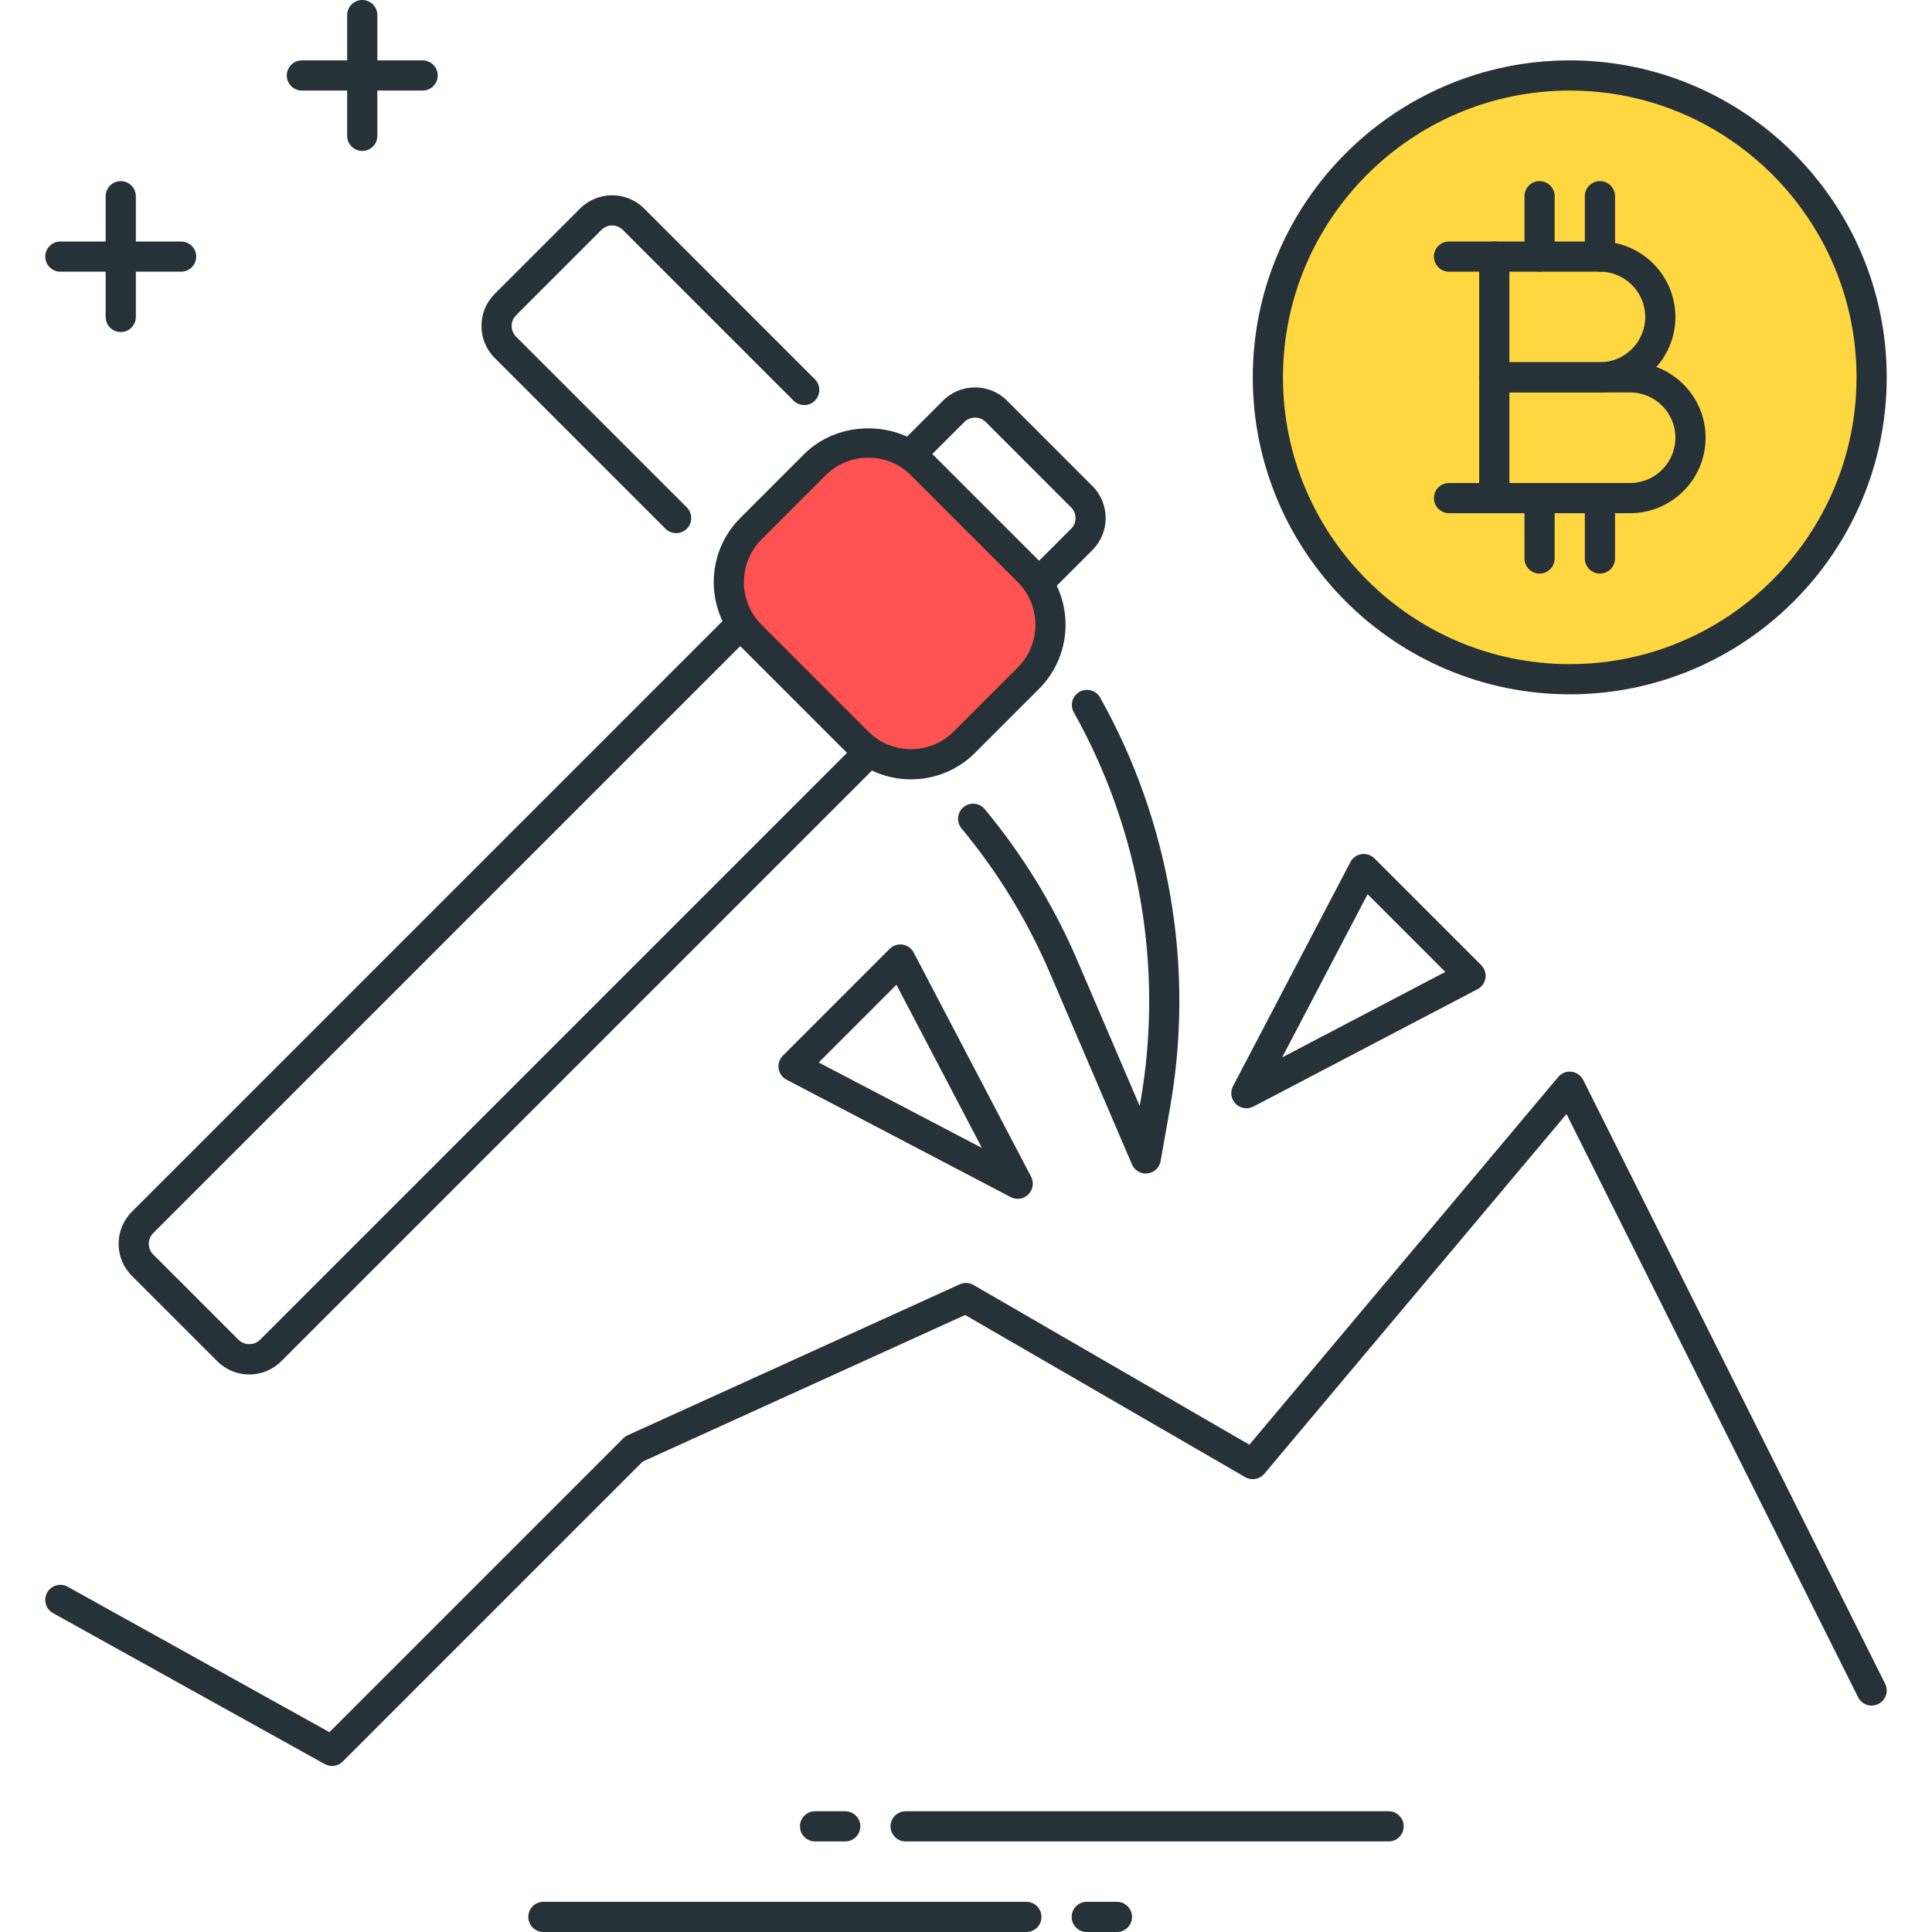 <?xml version="1.0" encoding="utf-8"?>
<!-- Generator: Adobe Illustrator 21.1.0, SVG Export Plug-In . SVG Version: 6.00 Build 0)  -->
<svg version="1.1" id="Icon_Set" xmlns="http://www.w3.org/2000/svg" xmlns:xlink="http://www.w3.org/1999/xlink" x="0px" y="0px"
	 viewBox="0 0 64 64" style="enable-background:new 0 0 64 64;" xml:space="preserve">
<style type="text/css">
	.st0{fill:#263238;}
	.st1{fill:#FFFFFF;}
	.st2{fill:#FF5252;}
	.st3{fill:#FFD740;}
	.st4{fill:#40C4FF;}
	.st5{fill:#4DB6AC;}
	.st6{fill:#4FC3F7;}
</style>
<g id="Bitcoin_Mining">
	<g>
		<path class="st0" d="M11,58.5c-0.083,0-0.167-0.021-0.243-0.063l-9-5c-0.242-0.134-0.329-0.438-0.194-0.68
			c0.134-0.241,0.438-0.33,0.68-0.194l8.67,4.817l9.733-9.733c0.042-0.042,0.092-0.077,0.146-0.102l11-5
			c0.146-0.068,0.317-0.059,0.458,0.022l9.137,5.29l10.23-12.179c0.108-0.129,0.274-0.198,0.441-0.175
			c0.167,0.02,0.313,0.123,0.389,0.273l10,20c0.124,0.247,0.023,0.547-0.224,0.671c-0.246,0.123-0.547,0.023-0.671-0.224
			l-9.66-19.319l-10.01,11.917c-0.155,0.186-0.422,0.233-0.633,0.111l-9.277-5.371L21.29,48.417l-9.936,9.936
			C11.257,58.45,11.129,58.5,11,58.5z"/>
	</g>
	<g>
		<circle class="st3" cx="52" cy="12.5" r="10"/>
		<path class="st0" d="M52,23c-5.79,0-10.5-4.71-10.5-10.5S46.21,2,52,2s10.5,4.71,10.5,10.5S57.79,23,52,23z M52,3
			c-5.238,0-9.5,4.262-9.5,9.5S46.762,22,52,22s9.5-4.262,9.5-9.5S57.238,3,52,3z"/>
	</g>
	<g>
		<path class="st0" d="M53,13h-3.5c-0.276,0-0.5-0.224-0.5-0.5v-4C49,8.224,49.224,8,49.5,8H53c1.378,0,2.5,1.122,2.5,2.5
			S54.378,13,53,13z M50,12h3c0.827,0,1.5-0.673,1.5-1.5S53.827,9,53,9h-3V12z"/>
	</g>
	<g>
		<path class="st0" d="M54,17h-4.5c-0.276,0-0.5-0.224-0.5-0.5v-4c0-0.276,0.224-0.5,0.5-0.5H54c1.378,0,2.5,1.122,2.5,2.5
			S55.378,17,54,17z M50,16h4c0.827,0,1.5-0.673,1.5-1.5S54.827,13,54,13h-4V16z"/>
	</g>
	<g>
		<path class="st0" d="M49.5,9H48c-0.276,0-0.5-0.224-0.5-0.5S47.724,8,48,8h1.5C49.776,8,50,8.224,50,8.5S49.776,9,49.5,9z"/>
	</g>
	<g>
		<path class="st0" d="M49.5,17H48c-0.276,0-0.5-0.224-0.5-0.5S47.724,16,48,16h1.5c0.276,0,0.5,0.224,0.5,0.5S49.776,17,49.5,17z"
			/>
	</g>
	<g>
		<path class="st0" d="M51,9c-0.276,0-0.5-0.224-0.5-0.5v-2C50.5,6.224,50.724,6,51,6s0.5,0.224,0.5,0.5v2C51.5,8.776,51.276,9,51,9
			z"/>
	</g>
	<g>
		<path class="st0" d="M53,9c-0.276,0-0.5-0.224-0.5-0.5v-2C52.5,6.224,52.724,6,53,6s0.5,0.224,0.5,0.5v2C53.5,8.776,53.276,9,53,9
			z"/>
	</g>
	<g>
		<path class="st0" d="M51,19c-0.276,0-0.5-0.224-0.5-0.5v-2c0-0.276,0.224-0.5,0.5-0.5s0.5,0.224,0.5,0.5v2
			C51.5,18.776,51.276,19,51,19z"/>
	</g>
	<g>
		<path class="st0" d="M53,19c-0.276,0-0.5-0.224-0.5-0.5v-2c0-0.276,0.224-0.5,0.5-0.5s0.5,0.224,0.5,0.5v2
			C53.5,18.776,53.276,19,53,19z"/>
	</g>
	<g>
		<path class="st0" d="M33.712,39.712c-0.079,0-0.159-0.019-0.232-0.057l-7.425-3.889c-0.141-0.074-0.238-0.21-0.262-0.368
			c-0.024-0.157,0.028-0.316,0.141-0.429l3.536-3.536c0.112-0.112,0.271-0.166,0.429-0.141c0.158,0.024,0.294,0.121,0.368,0.262
			l3.889,7.425c0.102,0.194,0.065,0.431-0.089,0.585C33.97,39.662,33.842,39.712,33.712,39.712z M27.122,35.196l5.405,2.831
			l-2.831-5.405L27.122,35.196z"/>
	</g>
	<g>
		<path class="st0" d="M41.288,36.712c-0.129,0-0.257-0.05-0.354-0.146c-0.155-0.155-0.191-0.392-0.089-0.585l3.889-7.425
			c0.074-0.141,0.21-0.238,0.368-0.262c0.156-0.023,0.316,0.028,0.429,0.141l3.536,3.536c0.112,0.112,0.165,0.271,0.141,0.429
			c-0.024,0.158-0.121,0.294-0.262,0.368l-7.425,3.889C41.446,36.694,41.367,36.712,41.288,36.712z M45.304,29.622l-2.831,5.405
			l5.405-2.831L45.304,29.622z"/>
	</g>
	<g>
		<path class="st0" d="M8.257,45.531c-0.4,0-0.777-0.156-1.061-0.439l-2.829-2.829c-0.584-0.584-0.584-1.536,0-2.121l26.871-26.87
			c0.585-0.584,1.537-0.585,2.122,0l2.828,2.829c0.585,0.585,0.585,1.536,0,2.121l-26.87,26.87
			C9.035,45.375,8.658,45.531,8.257,45.531z M32.299,13.833c-0.128,0-0.256,0.049-0.354,0.146l-26.87,26.87
			c-0.195,0.195-0.195,0.512,0,0.707l2.829,2.829c0.189,0.189,0.519,0.189,0.707,0l26.871-26.87c0.195-0.195,0.195-0.512,0-0.707
			l-2.828-2.829C32.555,13.881,32.427,13.833,32.299,13.833z"/>
	</g>
	<g>
		<path class="st2" d="M28.41,24.586l-3.536-3.536c-0.976-0.976-0.976-2.559,0-3.536l2.121-2.121c0.976-0.976,2.559-0.976,3.536,0
			l3.536,3.536c0.976,0.976,0.976,2.559,0,3.536l-2.121,2.121C30.969,25.562,29.386,25.562,28.41,24.586z"/>
		<path class="st0" d="M30.178,25.817c-0.768,0-1.536-0.292-2.121-0.877l-3.536-3.536c-1.17-1.17-1.17-3.073,0-4.243l2.121-2.121
			c1.134-1.134,3.11-1.134,4.243,0l3.536,3.535c1.169,1.17,1.169,3.073,0,4.243l-2.122,2.122
			C31.714,25.524,30.946,25.817,30.178,25.817z M28.764,15.161c-0.534,0-1.037,0.208-1.415,0.586l-2.121,2.121
			c-0.78,0.78-0.78,2.049,0,2.829l3.536,3.536c0.779,0.779,2.049,0.779,2.828,0l2.122-2.122c0.78-0.78,0.78-2.049,0-2.829
			l-3.536-3.535C29.8,15.369,29.298,15.161,28.764,15.161z"/>
	</g>
	<g>
		<path class="st0" d="M22.399,17.661c-0.128,0-0.256-0.049-0.354-0.146l-5.657-5.657c-0.283-0.283-0.439-0.66-0.439-1.061
			c0-0.401,0.156-0.778,0.439-1.061l2.829-2.828c0.585-0.585,1.536-0.585,2.121,0l5.657,5.657c0.195,0.195,0.195,0.512,0,0.707
			s-0.512,0.195-0.707,0l-5.657-5.657c-0.195-0.195-0.512-0.195-0.707,0l-2.829,2.829c-0.095,0.095-0.146,0.22-0.146,0.354
			c0,0.133,0.052,0.259,0.146,0.354l5.657,5.657c0.195,0.195,0.195,0.512,0,0.707C22.655,17.612,22.527,17.661,22.399,17.661z"/>
	</g>
	<g>
		<path class="st0" d="M37.956,38.875c-0.198,0-0.38-0.118-0.459-0.303l-2.726-6.359c-0.736-1.718-1.718-3.322-2.919-4.77
			c-0.176-0.212-0.147-0.528,0.065-0.704c0.213-0.177,0.528-0.147,0.704,0.065c1.262,1.521,2.294,3.208,3.068,5.015l2.065,4.818
			l0.021-0.115c0.778-4.413-0.004-9.003-2.204-12.925c-0.135-0.241-0.049-0.545,0.191-0.681c0.239-0.134,0.545-0.049,0.681,0.191
			c2.312,4.123,3.135,8.948,2.316,13.588l-0.312,1.766c-0.038,0.218-0.215,0.384-0.435,0.41
			C37.994,38.874,37.975,38.875,37.956,38.875z"/>
	</g>
	<g>
		<path class="st0" d="M4,11c-0.276,0-0.5-0.224-0.5-0.5v-4C3.5,6.224,3.724,6,4,6s0.5,0.224,0.5,0.5v4C4.5,10.776,4.276,11,4,11z"
			/>
	</g>
	<g>
		<path class="st0" d="M6,9H2C1.724,9,1.5,8.776,1.5,8.5S1.724,8,2,8h4c0.276,0,0.5,0.224,0.5,0.5S6.276,9,6,9z"/>
	</g>
	<g>
		<path class="st0" d="M12,5c-0.276,0-0.5-0.224-0.5-0.5v-4C11.5,0.224,11.724,0,12,0s0.5,0.224,0.5,0.5v4C12.5,4.776,12.276,5,12,5
			z"/>
	</g>
	<g>
		<path class="st0" d="M14,3h-4C9.724,3,9.5,2.776,9.5,2.5S9.724,2,10,2h4c0.276,0,0.5,0.224,0.5,0.5S14.276,3,14,3z"/>
	</g>
	<g>
		<path class="st0" d="M28,61h-1c-0.276,0-0.5-0.224-0.5-0.5S26.724,60,27,60h1c0.276,0,0.5,0.224,0.5,0.5S28.276,61,28,61z"/>
	</g>
	<g>
		<path class="st0" d="M46,61H30c-0.276,0-0.5-0.224-0.5-0.5S29.724,60,30,60h16c0.276,0,0.5,0.224,0.5,0.5S46.276,61,46,61z"/>
	</g>
	<g>
		<path class="st0" d="M37,64h-1c-0.276,0-0.5-0.224-0.5-0.5S35.724,63,36,63h1c0.276,0,0.5,0.224,0.5,0.5S37.276,64,37,64z"/>
	</g>
	<g>
		<path class="st0" d="M34,64H18c-0.276,0-0.5-0.224-0.5-0.5S17.724,63,18,63h16c0.276,0,0.5,0.224,0.5,0.5S34.276,64,34,64z"/>
	</g>
</g>
</svg>
